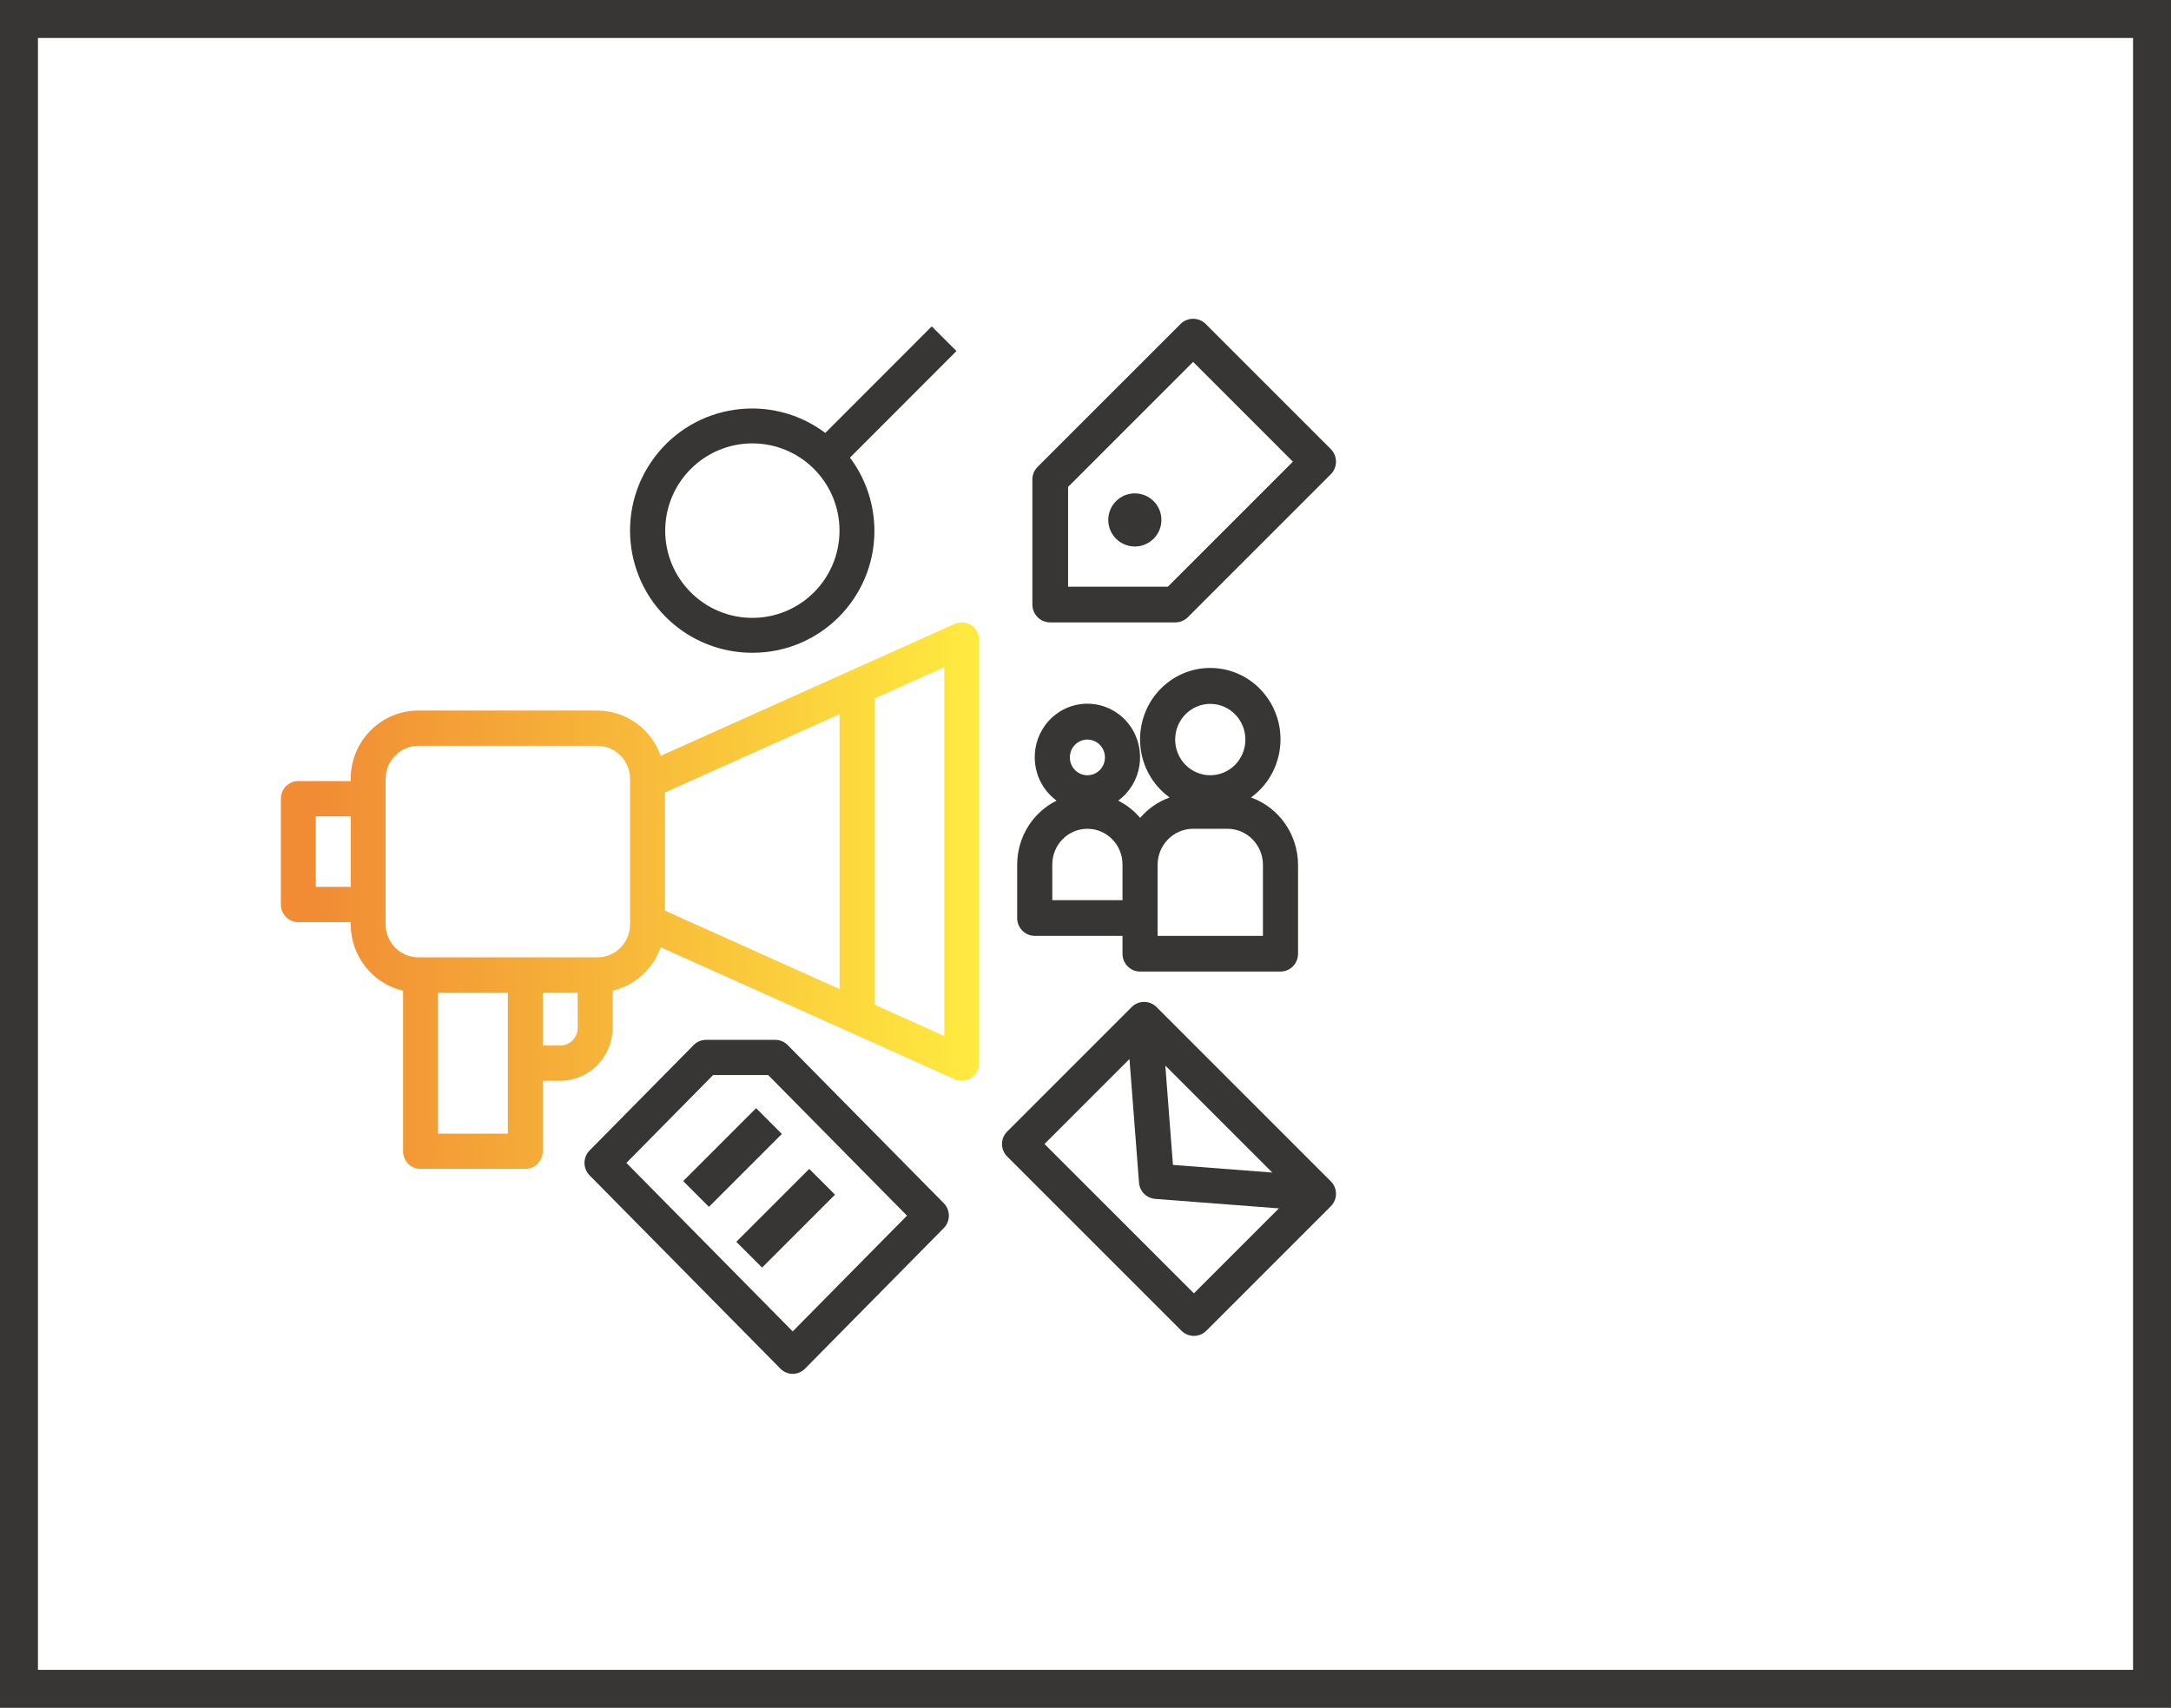 <?xml version="1.0" encoding="UTF-8"?>
<svg width="286px" height="225px" viewBox="0 0 286 225" version="1.1" xmlns="http://www.w3.org/2000/svg" xmlns:xlink="http://www.w3.org/1999/xlink">
    <!-- Generator: Sketch 52.4 (67378) - http://www.bohemiancoding.com/sketch -->
    <title>ico_5</title>
    <desc>Created with Sketch.</desc>
    <defs>
        <linearGradient x1="100%" y1="50%" x2="5.322%" y2="50%" id="linearGradient-1">
            <stop stop-color="#FFEB3F" offset="0%"></stop>
            <stop stop-color="#F18C35" offset="100%"></stop>
        </linearGradient>
    </defs>
    <g id="🎉Design" stroke="none" stroke-width="1" fill="none" fill-rule="evenodd">
        <g id="ThaMadAd_homepage" transform="translate(-373, -2765)">
            <g id="Group-3-Copy-4" transform="translate(373, 2765)">
                <g id="ico_5">
                    <g id="Group" transform="translate(37, 42)">
                        <path d="M112.5,23 C110.567,23 109,24.567 109,26.5 C109,28.433 110.567,30 112.5,30 C114.433,30 116,28.433 116,26.5 C116,24.567 114.433,23 112.5,23 Z" id="Path" fill="#373634"></path>
                        <path d="M121.841,0.689 C120.922,-0.23 119.433,-0.23 118.514,0.689 L99.689,19.512 C99.249,19.954 99,20.552 99,21.177 L99,37.647 C99,38.947 100.053,40 101.353,40 L117.824,40 C118.448,40 119.046,39.752 119.488,39.311 L138.311,20.486 C139.23,19.567 139.23,18.079 138.311,17.159 L121.841,0.689 Z M116.85,35.294 L103.706,35.294 L103.706,22.15 L120.177,5.679 L133.321,18.823 L116.85,35.294 Z" id="Shape" fill="#373634" fill-rule="nonzero"></path>
                        <path d="M2.3,79.484 L9.2,79.484 L9.2,79.781 C9.209,83.96 12.068,87.582 16.1,88.523 L16.1,109.677 C16.1,110.96 17.13,112 18.4,112 L32.2,112 C33.47,112 34.5,110.96 34.5,109.677 L34.5,100.387 L36.819,100.387 C40.615,100.376 43.691,97.272 43.7,93.438 L43.7,88.523 C46.638,87.827 49.026,85.676 50.044,82.807 L88.767,100.187 C89.928,100.708 91.287,100.18 91.802,99.007 C91.933,98.71 92.001,98.389 92,98.064 L92,42.322 C92.001,41.04 90.971,40 89.701,40 C89.379,40 89.06,40.068 88.767,40.2 L50.044,57.58 C48.786,54.011 45.446,51.624 41.694,51.613 L18.106,51.613 C13.189,51.617 9.205,55.642 9.2,60.606 L9.2,60.903 L2.3,60.903 C1.03,60.903 0,61.943 0,63.225 L0,77.16 C0,78.444 1.03,79.484 2.3,79.484 Z M78.2,50.024 L87.4,45.897 L87.4,94.489 L78.2,90.363 L78.2,50.024 Z M50.6,62.413 L73.6,52.088 L73.6,88.309 L50.6,77.974 L50.6,62.413 Z M29.9,98.064 L29.9,107.355 L20.7,107.355 L20.7,88.774 L29.9,88.774 L29.9,98.064 Z M39.1,93.438 C39.099,94.709 38.079,95.741 36.819,95.742 L34.5,95.742 L34.5,88.774 L39.1,88.774 L39.1,93.438 Z M13.8,77.16 L13.8,60.606 C13.803,58.206 15.729,56.26 18.106,56.258 L41.694,56.258 C44.072,56.26 45.997,58.206 46.001,60.606 L46.001,79.781 C45.997,82.181 44.072,84.126 41.694,84.129 L18.106,84.129 C15.729,84.126 13.803,82.181 13.8,79.781 L13.8,77.16 Z M4.6,65.548 L9.2,65.548 L9.2,74.838 L4.6,74.838 L4.6,65.548 Z" id="Shape" fill="url(#linearGradient-1)" fill-rule="nonzero"></path>
                        <path d="M115.362,90.679 C114.456,89.774 112.988,89.774 112.082,90.679 L95.679,107.081 C94.774,107.986 94.774,109.455 95.679,110.36 L118.641,133.321 C119.547,134.226 121.014,134.226 121.921,133.321 L138.321,116.921 C139.226,116.016 139.226,114.547 138.321,113.642 L115.362,90.679 Z M130.609,112.48 L117.52,111.476 L116.514,98.388 L130.609,112.48 Z M120.281,128.395 L100.598,108.718 L111.794,97.524 L113.049,113.814 C113.136,114.954 114.042,115.862 115.182,115.95 L131.477,117.202 L120.281,128.395 Z" id="Shape" fill="#373634" fill-rule="nonzero"></path>
                        <path d="M62.113,44 C70.972,44.02 78.171,36.847 78.192,27.979 C78.199,24.486 77.069,21.085 74.972,18.292 L89,4.25 L85.749,1 L71.721,15.038 C64.618,9.706 54.542,11.147 49.216,18.255 C43.889,25.364 45.328,35.45 52.43,40.782 C55.223,42.878 58.622,44.007 62.113,44 Z M62.113,16.416 C68.454,16.416 73.594,21.562 73.594,27.909 C73.594,34.257 68.454,39.403 62.113,39.403 C55.771,39.403 50.631,34.257 50.631,27.909 C50.638,21.566 55.774,16.424 62.113,16.416 Z" id="Shape" fill="#373634" fill-rule="nonzero"></path>
                        <path d="M99.312,81.298 L110.875,81.298 L110.875,83.648 C110.875,84.947 111.91,86 113.188,86 L131.688,86 C132.965,86 134,84.947 134,83.648 L134,71.938 C133.988,67.945 131.505,64.393 127.801,63.068 C131.963,60.057 132.936,54.185 129.974,49.953 C127.013,45.721 121.238,44.731 117.075,47.742 C112.913,50.754 111.939,56.626 114.901,60.857 C115.499,61.712 116.234,62.46 117.075,63.068 C115.578,63.61 114.243,64.535 113.199,65.752 C112.393,64.808 111.41,64.036 110.307,63.483 C113.415,61.206 114.119,56.798 111.879,53.638 C109.639,50.478 105.303,49.762 102.193,52.04 C99.085,54.317 98.381,58.725 100.621,61.885 C101.058,62.501 101.589,63.04 102.193,63.483 C99.026,65.049 97.011,68.312 97,71.893 L97,78.946 C97,80.244 98.035,81.298 99.312,81.298 Z M122.438,50.734 C124.992,50.734 127.063,52.839 127.063,55.436 C127.063,58.033 124.992,60.138 122.438,60.138 C119.884,60.138 117.813,58.032 117.813,55.436 C117.813,52.839 119.884,50.734 122.438,50.734 Z M115.5,78.946 L115.5,71.938 C115.504,69.317 117.592,67.195 120.169,67.191 L124.707,67.191 C127.283,67.195 129.372,69.317 129.375,71.938 L129.375,81.297 L115.5,81.297 L115.5,78.946 Z M106.25,55.436 C107.527,55.436 108.562,56.489 108.562,57.787 C108.562,59.086 107.527,60.138 106.25,60.138 C104.972,60.138 103.937,59.086 103.937,57.787 C103.937,56.489 104.972,55.436 106.25,55.436 Z M101.625,71.893 C101.625,69.296 103.696,67.191 106.25,67.191 C108.804,67.191 110.875,69.297 110.875,71.893 L110.875,76.596 L101.625,76.596 L101.625,71.893 Z" id="Shape" fill="#373634" fill-rule="nonzero"></path>
                        <path d="M65.143,95 L56,95 C55.394,95 54.813,95.244 54.384,95.678 L40.669,109.573 C39.777,110.477 39.777,111.943 40.669,112.848 L65.813,138.322 C66.705,139.226 68.152,139.226 69.045,138.322 L87.331,119.796 C88.223,118.891 88.223,117.425 87.331,116.521 L66.76,95.678 C66.331,95.244 65.749,95 65.143,95 Z M67.429,133.41 L45.518,111.211 L56.946,99.632 L64.197,99.632 L82.483,118.158 L67.429,133.41 Z" id="Shape" fill="#373634" fill-rule="nonzero"></path>
                        <polygon id="Path" fill="#373634" points="53 113.605 62.605 104 66 107.395 56.395 117"></polygon>
                        <polygon id="Path" fill="#373634" points="60 121.604 69.605 112 73 115.395 63.396 125"></polygon>
                    </g>
                    <rect id="Rectangle" stroke="#373634" stroke-width="5" fill-rule="nonzero" x="2.5" y="2.5" width="281" height="220"></rect>
                </g>
            </g>
        </g>
    </g>
</svg>